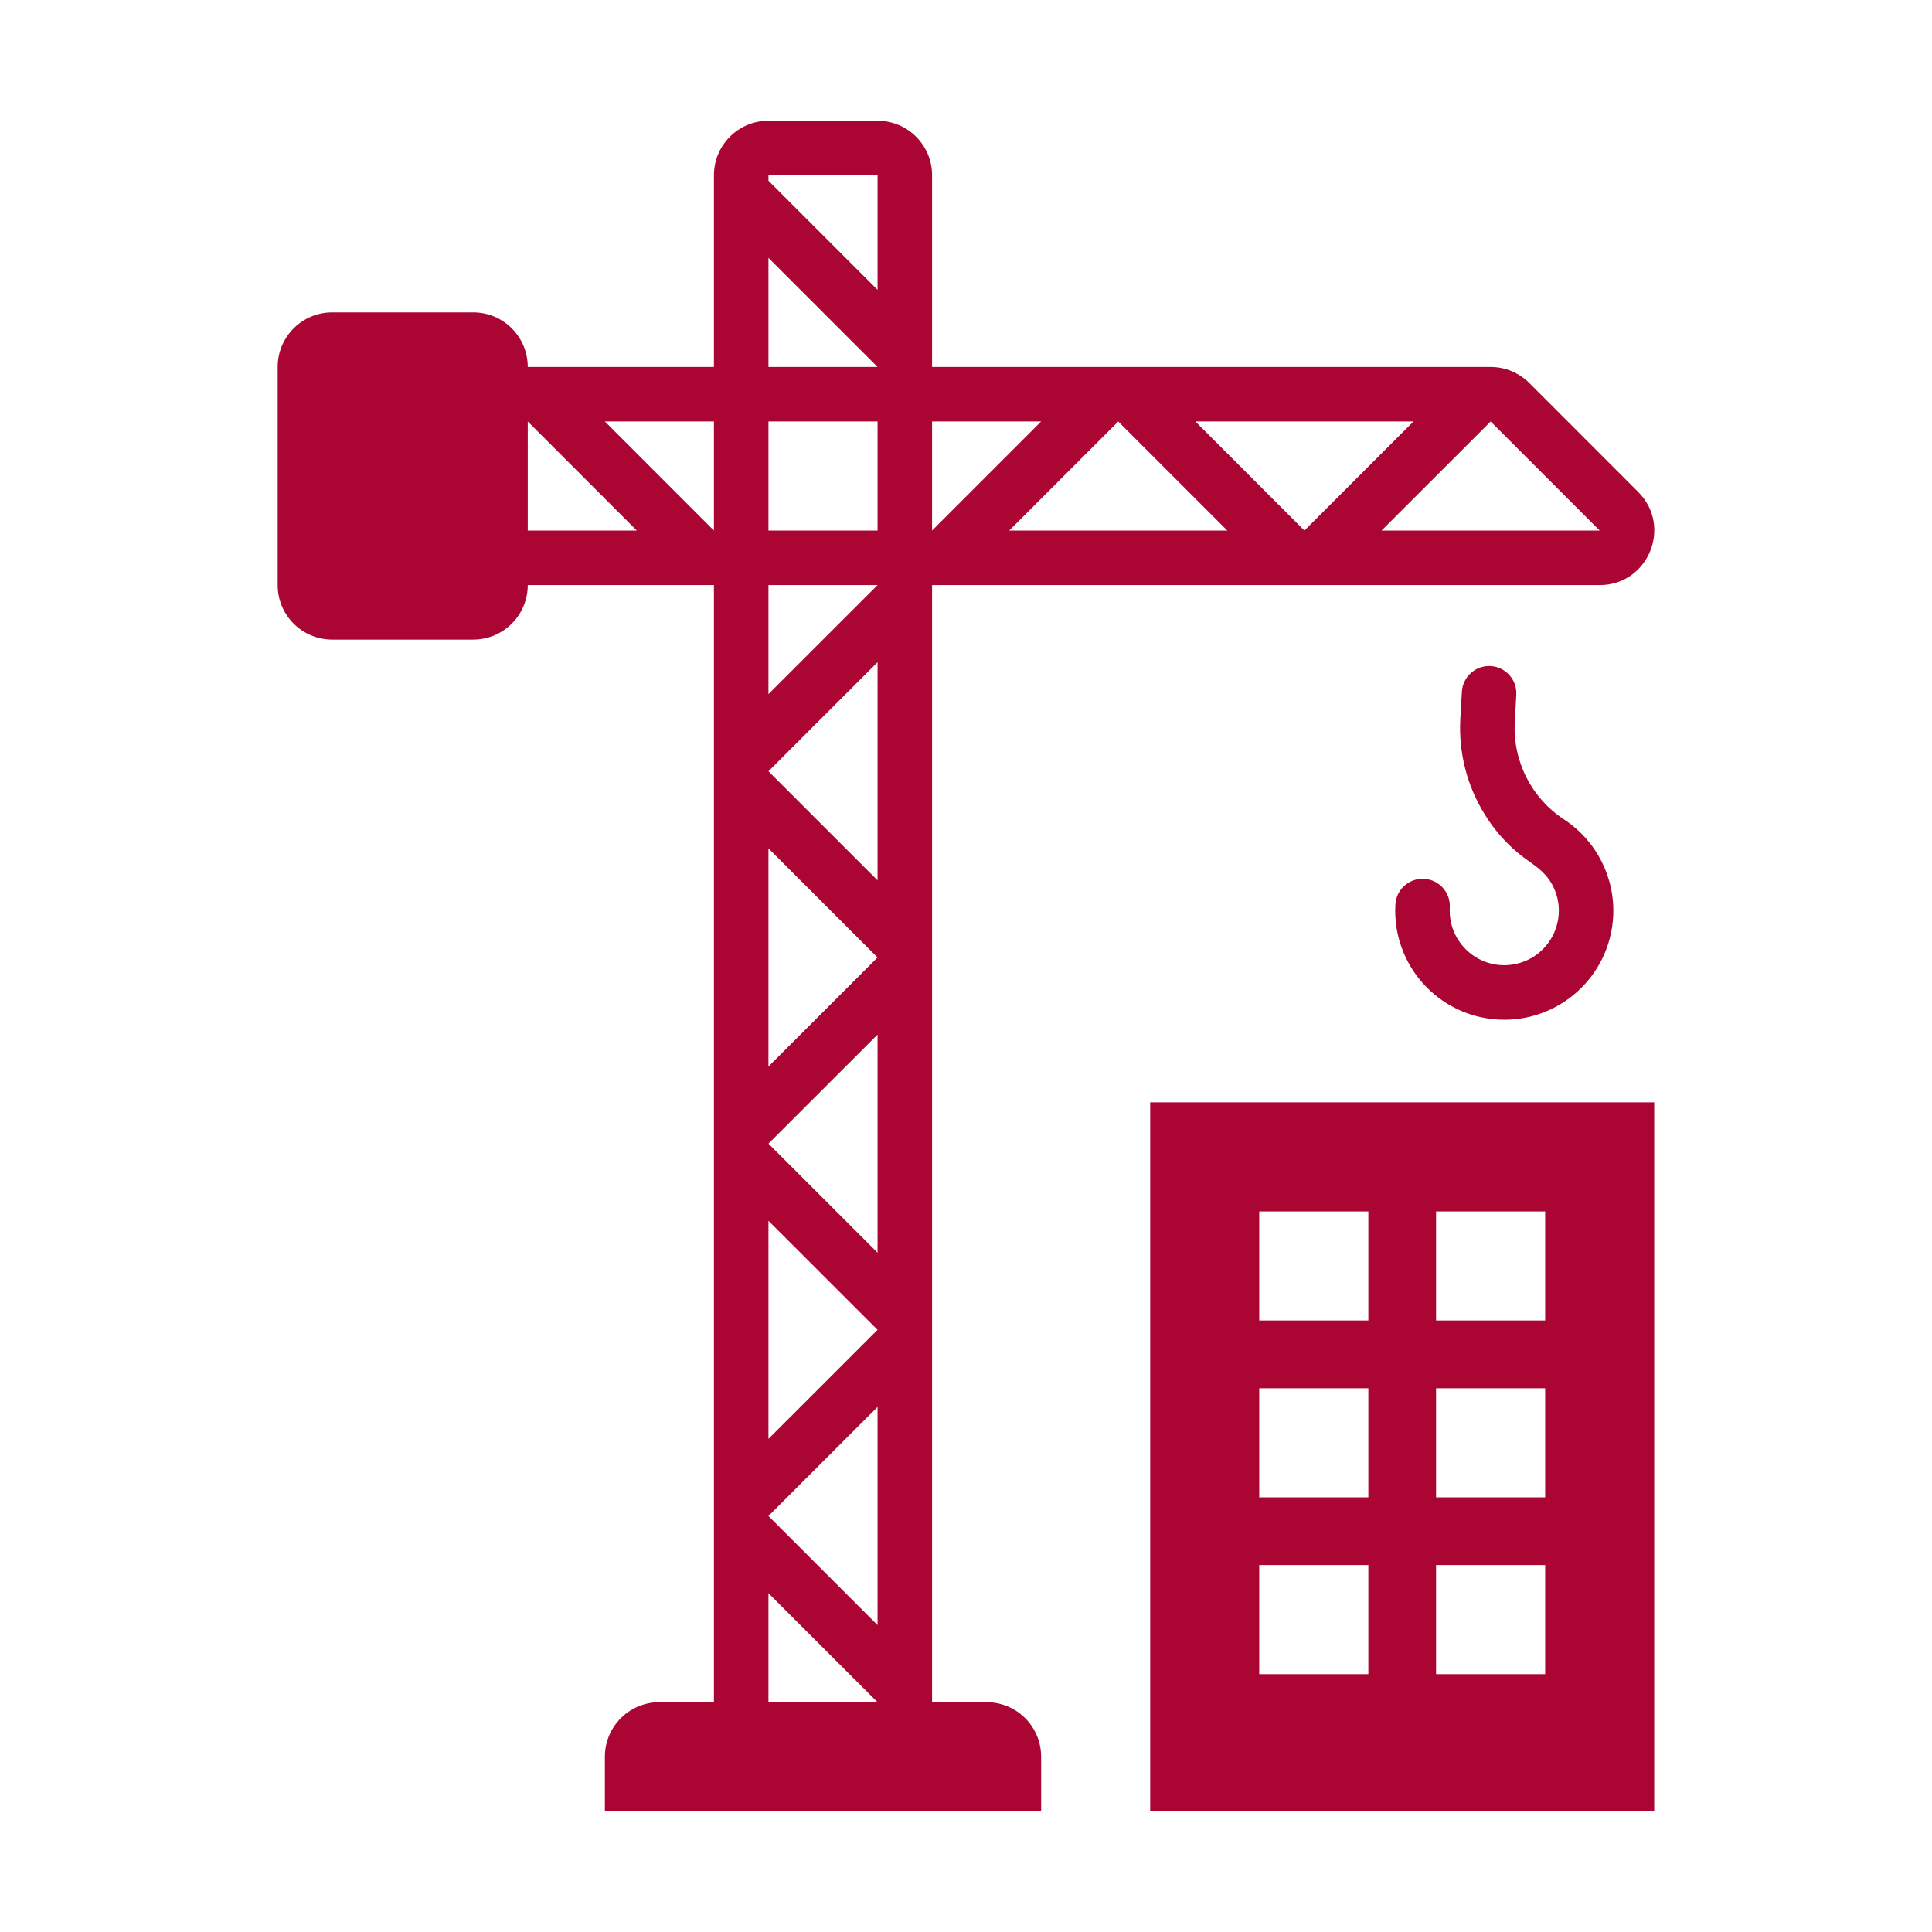 <?xml version="1.0" encoding="UTF-8"?>
<!DOCTYPE svg PUBLIC "-//W3C//DTD SVG 1.1//EN" "http://www.w3.org/Graphics/SVG/1.1/DTD/svg11.dtd">
<!-- Creator: CorelDRAW -->
<svg xmlns="http://www.w3.org/2000/svg" xml:space="preserve" width="36px" height="36px" version="1.1" style="shape-rendering:geometricPrecision; text-rendering:geometricPrecision; image-rendering:optimizeQuality; fill-rule:evenodd; clip-rule:evenodd"
viewBox="0 0 36 36"
 xmlns:xlink="http://www.w3.org/1999/xlink"
 xmlns:xodm="http://www.corel.com/coreldraw/odm/2003">
 <defs>
  <style type="text/css">
   <![CDATA[
    .fil0 {fill:#AB0534}
   ]]>
  </style>
 </defs>
 <g id="Default">
  <g id="_1653898973232">
   <path class="fil0" d="M21.432 33.75l9.392 0 0 -13.21 -9.392 0 0 13.21zm-2.032 -1.016l0 1.016c-2.71,0 -5.419,0 -8.129,0l0 -1.016c0,-0.562 0.455,-1.016 1.016,-1.016 0.339,0 0.678,0 1.016,0 0,-6.939 0,-13.877 0,-20.816 -1.156,0 -2.313,0 -3.469,0 0,0.561 -0.455,1.016 -1.016,1.016 -0.876,0 -1.752,0 -2.628,0 -0.561,0 -1.016,-0.455 -1.016,-1.016 0,-1.355 0,-2.71 0,-4.064 0,-0.562 0.455,-1.017 1.016,-1.017 0.876,0 1.752,0 2.628,0 0.561,0 1.016,0.455 1.016,1.017 1.156,0 2.313,0 3.469,0 0,-1.191 0,-2.381 0,-3.572 0,-0.561 0.455,-1.016 1.016,-1.016 0.678,0 1.355,0 2.033,0 0.561,0 1.016,0.455 1.016,1.016 0,1.191 0,2.381 0,3.572 3.469,0 6.938,0 10.408,0 0.269,0 0.527,0.107 0.718,0.297 0.677,0.677 1.355,1.355 2.032,2.033 0.64,0.64 0.187,1.734 -0.718,1.734 -4.147,0 -8.294,0 -12.44,0 0,6.939 0,13.877 0,20.816 0.338,0 0.677,0 1.016,0 0.561,0 1.016,0.454 1.016,1.016zm-3.048 -1.016l-2.033 -2.032 0 2.032 2.033 0zm-2.033 -20.816l0 2.032 2.033 -2.032 -2.033 0zm0 4.906l0 4.065 2.033 -2.032 -2.033 -2.033zm12.019 -7.954l-4.064 0 2.032 2.032 2.032 -2.032zm-7.533 2.032l4.064 0 -2.032 -2.032 -2.032 2.032zm6.938 0l4.065 0 -2.032 -2.032 -2.033 2.032zm-9.391 13.456l0 -4.064 -2.033 2.032 2.033 2.032zm0 -6.938l0 -4.065 -2.033 2.032 2.033 2.033zm0 -11.003l0 -2.135 -2.033 0 0 0.102 2.033 2.033zm-2.033 17.346l0 4.064 2.033 -2.032 -2.033 -2.032zm2.033 7.534l0 -4.065 -2.033 2.032 2.033 2.033zm-2.033 -22.427l0 2.032 2.033 0 0 -2.032 -2.033 0zm3.049 0l0 2.032 2.032 -2.032 -2.032 0zm-4.065 0l0 2.032 -2.032 -2.032 2.032 0zm1.016 -1.016l0 -2.033 2.033 2.033 -2.033 0zm-4.485 1.016l0 2.032 2.032 0 -2.032 -2.032zm16.925 23.341l2.033 0 0 -2.033 -2.033 0 0 2.033zm-3.295 0l2.033 0 0 -2.033 -2.033 0 0 2.033zm3.295 -3.295l2.033 0 0 -2.032 -2.033 0 0 2.032zm-3.295 0l2.033 0 0 -2.032 -2.033 0 0 2.032zm3.295 -3.295l2.033 0 0 -2.032 -2.033 0 0 2.032zm-3.295 0l2.033 0 0 -2.032 -2.033 0 0 2.032zm3.551 -7.693c0.016,-0.28 -0.198,-0.52 -0.479,-0.536 -0.28,-0.015 -0.52,0.199 -0.535,0.479 -0.063,1.121 0.795,2.08 1.916,2.143 1.12,0.062 2.079,-0.795 2.142,-1.916 0.04,-0.725 -0.309,-1.416 -0.917,-1.814 -0.607,-0.398 -0.956,-1.089 -0.916,-1.814 0.01,-0.169 0.019,-0.338 0.028,-0.507 0.016,-0.28 -0.198,-0.52 -0.478,-0.536 -0.281,-0.015 -0.52,0.199 -0.536,0.479 -0.01,0.169 -0.019,0.338 -0.029,0.507 -0.034,0.625 0.124,1.245 0.454,1.777 0.166,0.269 0.363,0.499 0.603,0.705 0.242,0.208 0.509,0.315 0.669,0.631 0.301,0.597 -0.045,1.317 -0.699,1.453 -0.654,0.137 -1.26,-0.384 -1.223,-1.051z"/>
  </g>
 </g>
</svg>
